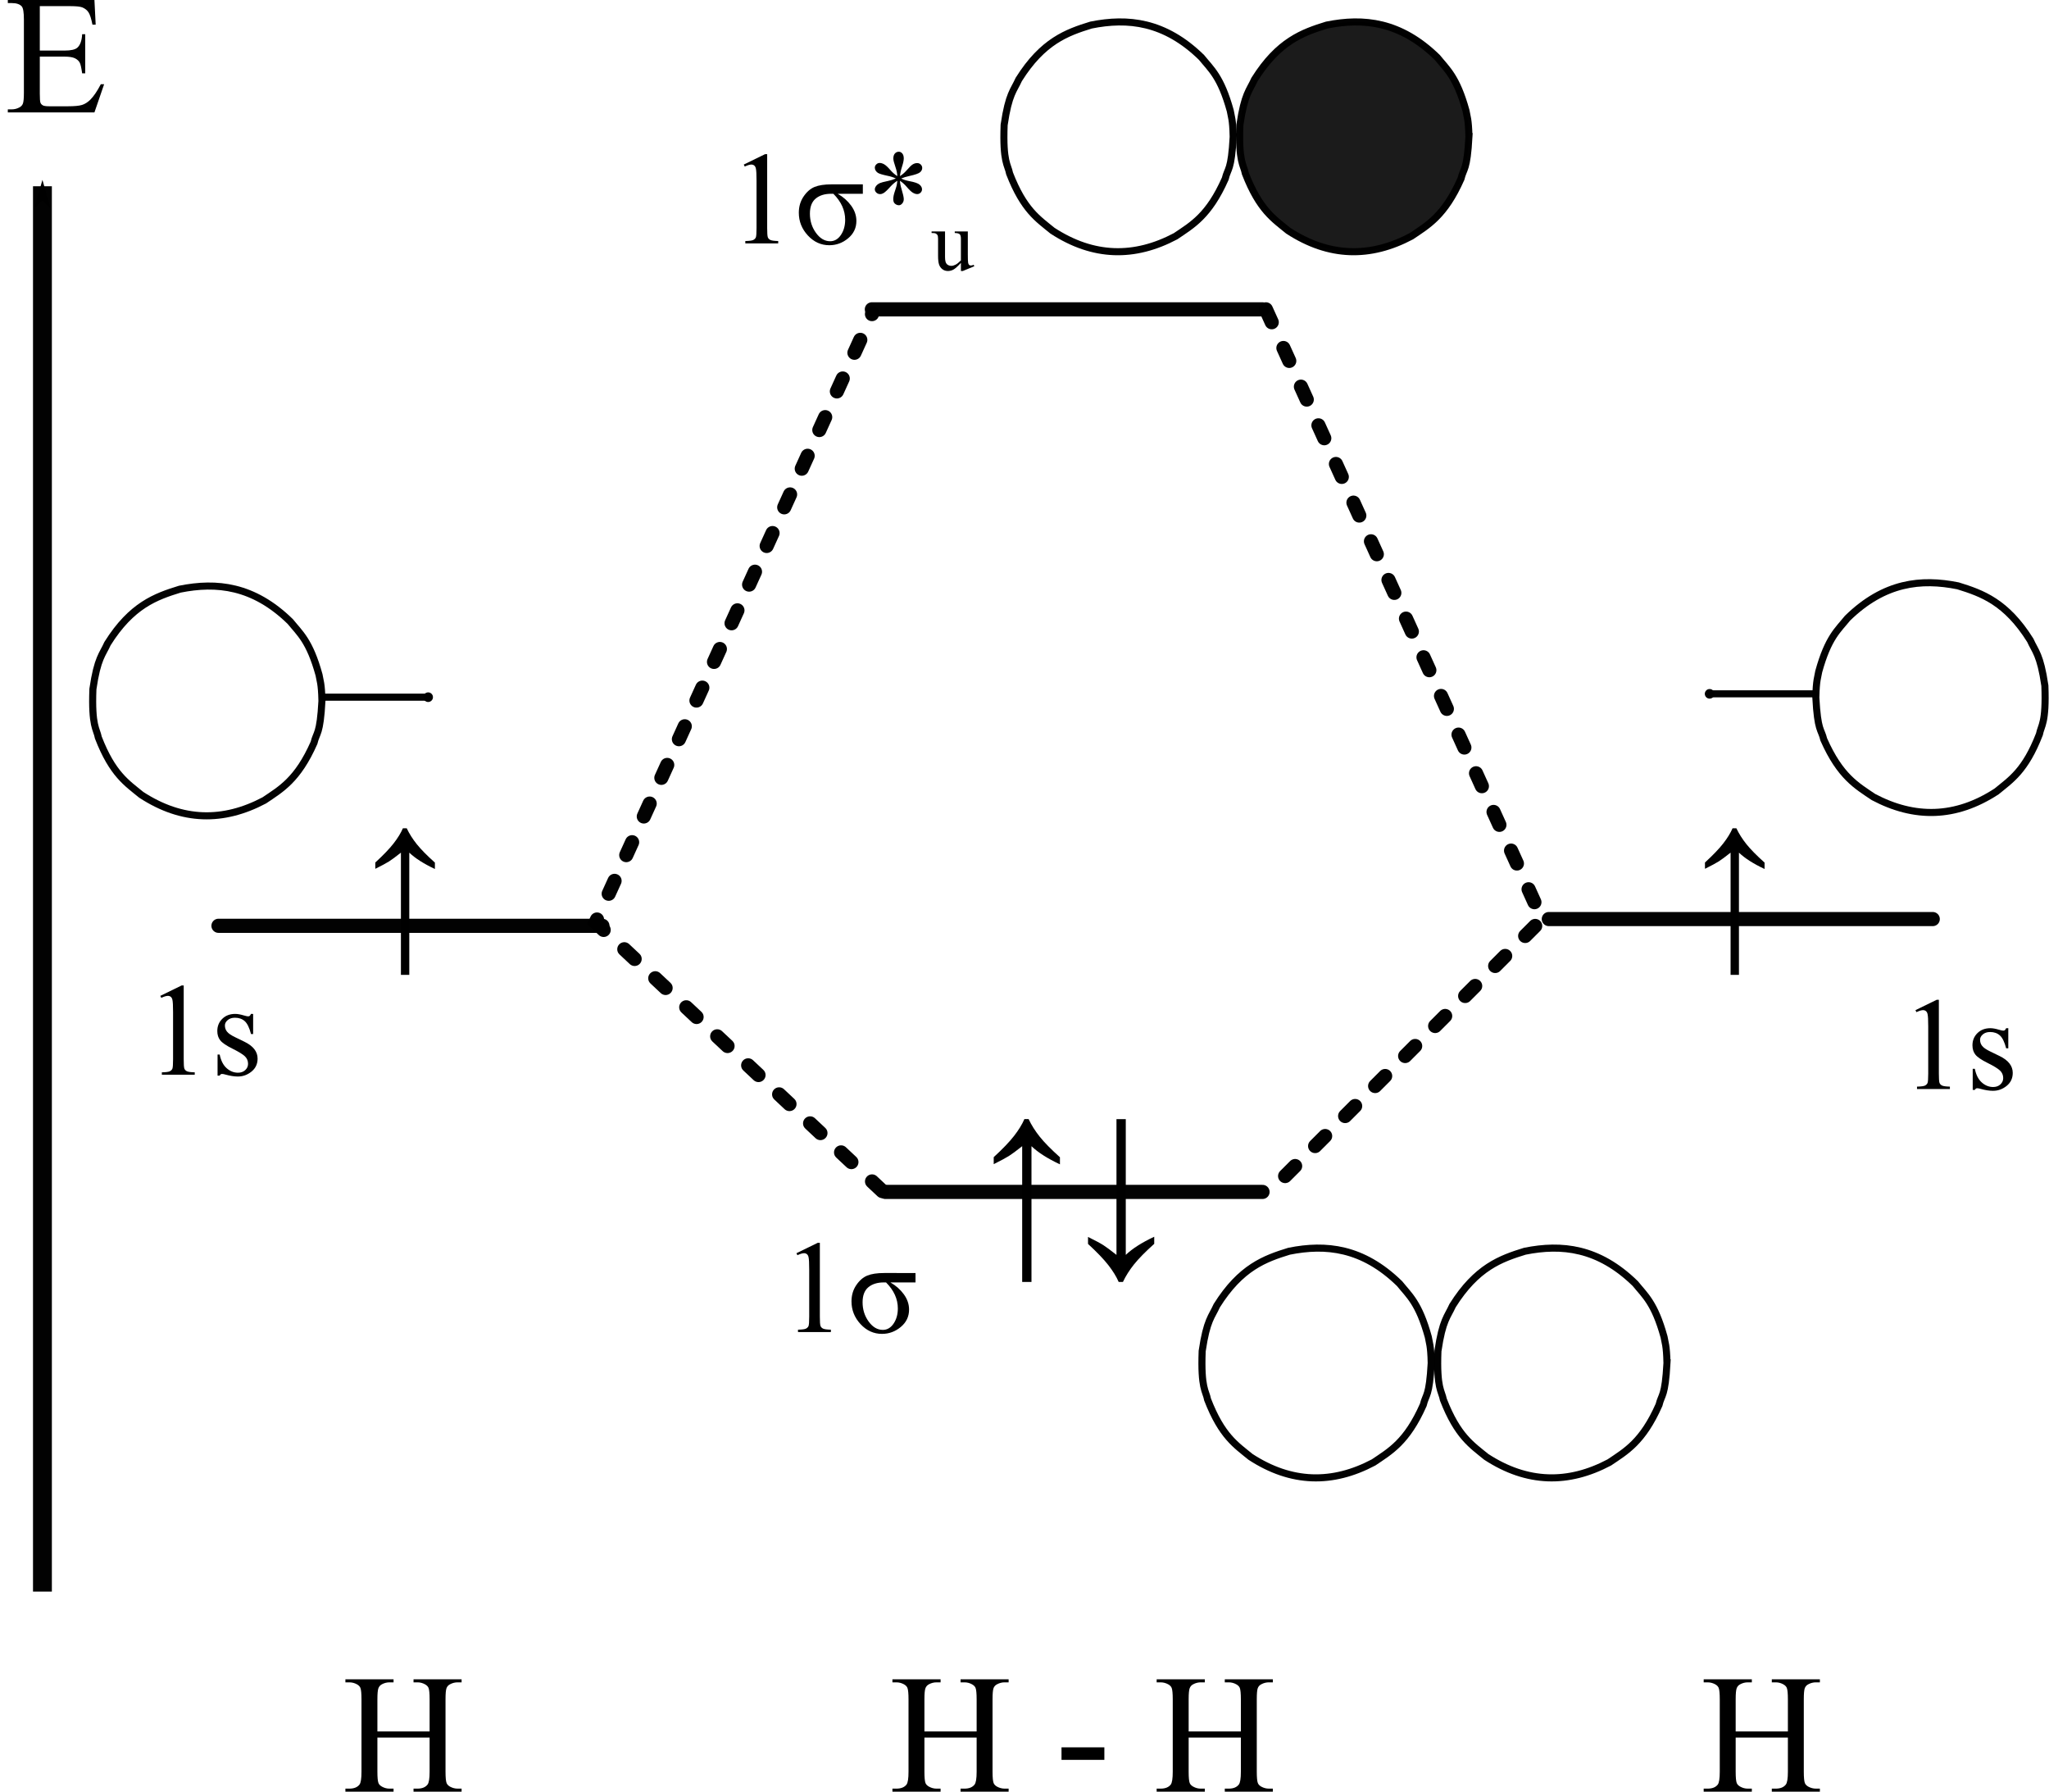 <?xml version="1.0" encoding="UTF-8" standalone="no"?>
<!-- Created with Inkscape (http://www.inkscape.org/) -->

<svg
   width="434.561"
   height="379.915"
   id="svg2"
   version="1.1"
   inkscape:version="0.48.4 r9939"
   sodipodi:docname="Diagramme_H2.svg"
   xmlns:inkscape="http://www.inkscape.org/namespaces/inkscape"
   xmlns:sodipodi="http://sodipodi.sourceforge.net/DTD/sodipodi-0.dtd"
   xmlns="http://www.w3.org/2000/svg"
   xmlns:svg="http://www.w3.org/2000/svg"
   xmlns:rdf="http://www.w3.org/1999/02/22-rdf-syntax-ns#"
   xmlns:cc="http://creativecommons.org/ns#"
   xmlns:dc="http://purl.org/dc/elements/1.1/">
  <defs
     id="defs4">
    <marker
       inkscape:stockid="DotM"
       orient="auto"
       refY="0"
       refX="0"
       id="DotM"
       style="overflow:visible">
      <path
         id="path6476"
         d="m -2.5,-1 c 0,2.76 -2.24,5 -5,5 -2.76,0 -5,-2.24 -5,-5 0,-2.76 2.24,-5 5,-5 2.76,0 5,2.24 5,5 z"
         style="fill-rule:evenodd;stroke:#000000;stroke-width:1pt"
         transform="matrix(0.4,0,0,0.4,2.96,0.4)"
         inkscape:connector-curvature="0" />
    </marker>
    <marker
       inkscape:stockid="DotL"
       orient="auto"
       refY="0"
       refX="0"
       id="DotL"
       style="overflow:visible">
      <path
         id="path6473"
         d="m -2.5,-1 c 0,2.76 -2.24,5 -5,5 -2.76,0 -5,-2.24 -5,-5 0,-2.76 2.24,-5 5,-5 2.76,0 5,2.24 5,5 z"
         style="fill-rule:evenodd;stroke:#000000;stroke-width:1pt"
         transform="matrix(0.8,0,0,0.8,5.92,0.8)"
         inkscape:connector-curvature="0" />
    </marker>
    <linearGradient
       id="linearGradient8118">
      <stop
         style="stop-color:#00abff;stop-opacity:1;"
         offset="0"
         id="stop8120" />
      <stop
         style="stop-color:#00c4d6;stop-opacity:1"
         offset="1"
         id="stop8122" />
    </linearGradient>
    <marker
       inkscape:stockid="Arrow1Mend"
       orient="auto"
       refY="0"
       refX="0"
       id="Arrow1Mend"
       style="overflow:visible">
      <path
         id="path6421"
         d="M 0,0 5,-5 -12.5,0 5,5 0,0 z"
         style="fill-rule:evenodd;stroke:#000000;stroke-width:1pt"
         transform="matrix(-0.4,0,0,-0.4,-4,0)"
         inkscape:connector-curvature="0" />
    </marker>
    <marker
       inkscape:stockid="DotM"
       orient="auto"
       refY="0"
       refX="0"
       id="DotM-4"
       style="overflow:visible">
      <path
         inkscape:connector-curvature="0"
         id="path6476-8"
         d="m -2.5,-1 c 0,2.76 -2.24,5 -5,5 -2.76,0 -5,-2.24 -5,-5 0,-2.76 2.24,-5 5,-5 2.76,0 5,2.24 5,5 z"
         style="fill-rule:evenodd;stroke:#000000;stroke-width:1pt"
         transform="matrix(0.4,0,0,0.4,2.96,0.4)" />
    </marker>
  </defs>
  <sodipodi:namedview
     id="base"
     pagecolor="#ffffff"
     bordercolor="#666666"
     borderopacity="1.0"
     inkscape:pageopacity="0.0"
     inkscape:pageshadow="2"
     inkscape:zoom="1.979899"
     inkscape:cx="133.06836"
     inkscape:cy="246.60723"
     inkscape:document-units="px"
     inkscape:current-layer="g5223"
     showgrid="false"
     fit-margin-top="0"
     fit-margin-left="0"
     fit-margin-right="0"
     fit-margin-bottom="0"
     inkscape:window-width="1366"
     inkscape:window-height="706"
     inkscape:window-x="-8"
     inkscape:window-y="-8"
     inkscape:window-maximized="1"
     inkscape:showpageshadow="2"
     inkscape:pagecheckerboard="0"
     inkscape:deskcolor="#d1d1d1" />
  <g
     inkscape:label="Layer 1"
     inkscape:groupmode="layer"
     id="layer1"
     transform="translate(265.215,-319.964)">
    <g
       id="g5223"
       transform="translate(-309.995,100.251)">
      <!--
    <path 	
	style="fill:none;stroke:none;" d=" " /> 
-->
      <!--
    <path 	
	style="fill:none;stroke:none;" d=" " /> 
-->
      <!--
    <path 	
	style="fill:none;stroke:#e5e5e5;stroke-width:1.406558px;stroke-linecap:butt;stroke-linejoin:miter;stroke-miterlimit:4;stroke-dasharray:none;stroke-opacity:1;" d="
	" " /> 
-->
      <path
         style="opacity:0.99;color:#000000;fill:none;stroke:#000000;stroke-width:4;stroke-miterlimit:4;stroke-opacity:1;stroke-dasharray:none;marker:none;marker-end:url(#Arrow1Mend);visibility:visible;display:inline;overflow:visible;enable-background:accumulate"
         d="m 53.78,557.201 0,-297.995"
         id="path8144"
         inkscape:connector-curvature="0" />
      <g
         transform="translate(286.115,359.432)"
         style="font-size:20px;font-style:normal;font-weight:normal;text-align:center;line-height:80%;letter-spacing:0px;word-spacing:0px;text-anchor:middle;fill:#000000;fill-opacity:1;stroke:none;font-family:Times New Roman;-inkscape-font-specification:Times New Roman"
         id="text8510" />
      <g
         transform="translate(286.115,359.432)"
         style="font-size:28px;font-style:normal;font-weight:normal;text-align:center;line-height:80%;letter-spacing:0px;word-spacing:0px;text-anchor:middle;fill:#000000;fill-opacity:1;stroke:none;font-family:Times New Roman;-inkscape-font-specification:Times New Roman"
         id="text8514" />
      <g
         transform="translate(286.115,359.432)"
         style="font-size:36px;font-style:normal;font-weight:normal;text-align:start;line-height:80%;letter-spacing:0px;word-spacing:0px;text-anchor:start;fill:#000000;fill-opacity:1;stroke:none;font-family:Times New Roman;-inkscape-font-specification:Times New Roman"
         id="text8518">
        <path
           d="m -232.893,-138.418 0,9.422 5.238,0 c 1.359,1e-5 2.268,-0.205 2.725,-0.615 0.609,-0.539 0.949,-1.488 1.02,-2.848 l 0.65,0 0,8.297 -0.65,0 c -0.164,-1.16 -0.328,-1.904 -0.492,-2.232 -0.211,-0.41 -0.557,-0.732 -1.037,-0.967 -0.48,-0.234 -1.219,-0.352 -2.215,-0.352 l -5.238,0 0,7.857 c -1e-5,1.055 0.047,1.696 0.141,1.925 0.094,0.229 0.258,0.41 0.492,0.545 0.234,0.135 0.68,0.202 1.336,0.202 l 4.043,0 c 1.348,0 2.326,-0.094 2.936,-0.281 0.609,-0.188 1.195,-0.557 1.758,-1.107 0.727,-0.727 1.471,-1.822 2.232,-3.287 l 0.703,0 -2.057,5.977 -18.369,0 0,-0.65 0.844,0 c 0.562,0 1.096,-0.135 1.6,-0.404 0.375,-0.188 0.63,-0.469 0.765,-0.844 0.135,-0.375 0.202,-1.143 0.202,-2.303 l 0,-15.486 c 0,-1.512 -0.152,-2.443 -0.457,-2.795 -0.422,-0.469 -1.125,-0.703 -2.109,-0.703 l -0.844,0 0,-0.65 18.369,0 0.264,5.221 -0.686,0 c -0.246,-1.254 -0.519,-2.115 -0.817,-2.584 -0.299,-0.469 -0.741,-0.826 -1.327,-1.072 -0.469,-0.176 -1.295,-0.264 -2.479,-0.264 z"
           style=""
           id="path3062" />
      </g>
      <g
         transform="translate(286.115,359.432)"
         style="font-size:36px;font-style:normal;font-weight:normal;text-align:start;line-height:80%;letter-spacing:0px;word-spacing:0px;text-anchor:start;fill:#000000;fill-opacity:1;stroke:none;font-family:Times New Roman;-inkscape-font-specification:Times New Roman"
         id="text8522" />
      <g
         transform="translate(286.115,359.432)"
         style="font-size:20px;font-style:normal;font-weight:normal;text-align:start;line-height:80%;letter-spacing:0px;word-spacing:0px;text-anchor:start;fill:#000000;fill-opacity:1;stroke:none;font-family:Times New Roman;-inkscape-font-specification:Times New Roman"
         id="text8526" />
      <g
         transform="translate(286.115,359.432)"
         style="font-size:28px;font-style:normal;font-weight:normal;text-align:start;line-height:80%;letter-spacing:0px;word-spacing:0px;text-anchor:start;fill:#000000;fill-opacity:1;stroke:none;font-family:Times New Roman;-inkscape-font-specification:Times New Roman"
         id="text8530">
        <path
           d="m -207.336,71.447 4.512,-2.201 0.451,0 0,15.654 c 0,1.039 0.043,1.686 0.13,1.941 0.087,0.255 0.267,0.451 0.54,0.588 0.273,0.137 0.829,0.214 1.668,0.232 l 0,0.506 -6.973,0 0,-0.506 c 0.875,-0.018 1.44,-0.093 1.695,-0.226 0.255,-0.132 0.433,-0.31 0.533,-0.533 0.1,-0.223 0.15,-0.891 0.15,-2.003 l 0,-10.008 c -1e-5,-1.349 -0.046,-2.215 -0.137,-2.598 -0.064,-0.292 -0.18,-0.506 -0.349,-0.643 -0.169,-0.137 -0.371,-0.205 -0.608,-0.205 -0.337,1.6e-5 -0.807,0.141 -1.408,0.424 z"
           style=""
           id="path3067" />
        <path
           d="m -187.648,75.275 0,4.266 -0.451,0 c -0.346,-1.34 -0.791,-2.251 -1.333,-2.734 -0.542,-0.483 -1.233,-0.725 -2.071,-0.725 -0.638,1.2e-5 -1.153,0.169 -1.545,0.506 -0.392,0.337 -0.588,0.711 -0.588,1.121 0,0.51 0.146,0.948 0.438,1.312 0.283,0.374 0.857,0.77 1.723,1.189 l 1.996,0.971 c 1.85,0.902 2.775,2.092 2.775,3.568 -1e-5,1.139 -0.431,2.058 -1.292,2.755 -0.861,0.697 -1.825,1.046 -2.892,1.046 -0.766,0 -1.641,-0.137 -2.625,-0.41 -0.301,-0.091 -0.547,-0.137 -0.738,-0.137 -0.21,0 -0.374,0.118 -0.492,0.355 l -0.451,0 0,-4.471 0.451,0 c 0.255,1.276 0.743,2.238 1.463,2.885 0.72,0.647 1.527,0.971 2.42,0.971 0.629,0 1.142,-0.185 1.538,-0.554 0.396,-0.369 0.595,-0.813 0.595,-1.333 -1e-5,-0.629 -0.221,-1.158 -0.663,-1.586 -0.442,-0.428 -1.324,-0.971 -2.646,-1.627 -1.322,-0.656 -2.188,-1.249 -2.598,-1.777 -0.41,-0.52 -0.615,-1.176 -0.615,-1.969 0,-1.03 0.353,-1.891 1.06,-2.584 0.706,-0.693 1.62,-1.039 2.741,-1.039 0.492,1.2e-5 1.089,0.105 1.791,0.314 0.465,0.137 0.775,0.205 0.93,0.205 0.146,1.2e-5 0.26,-0.032 0.342,-0.096 0.082,-0.064 0.178,-0.205 0.287,-0.424 z"
           style=""
           id="path3069" />
      </g>
      <g
         style="font-size:28px;font-style:normal;font-weight:normal;text-align:start;line-height:80%;letter-spacing:0px;word-spacing:0px;text-anchor:start;fill:#000000;fill-opacity:1;stroke:none;font-family:Times New Roman;-inkscape-font-specification:Times New Roman"
         id="text8534">
        <path
           d="m 213.695,485.447 4.512,-2.201 0.451,0 0,15.654 c -1e-5,1.039 0.043,1.686 0.13,1.941 0.087,0.255 0.267,0.451 0.54,0.588 0.273,0.137 0.829,0.214 1.668,0.232 l 0,0.506 -6.973,0 0,-0.506 c 0.875,-0.018 1.44,-0.093 1.695,-0.226 0.255,-0.132 0.433,-0.31 0.533,-0.533 0.1,-0.223 0.15,-0.891 0.15,-2.003 l 0,-10.008 c -1e-5,-1.349 -0.046,-2.215 -0.137,-2.598 -0.064,-0.292 -0.18,-0.506 -0.349,-0.643 -0.169,-0.137 -0.371,-0.205 -0.608,-0.205 -0.337,10e-6 -0.807,0.141 -1.408,0.424 z"
           style=""
           id="path3072" />
        <path
           d="m 238.947,489.645 0,1.996 -5.332,0 c 1.167,0.665 2.119,1.506 2.857,2.522 0.738,1.016 1.107,2.094 1.107,3.233 -1e-5,1.486 -0.586,2.716 -1.757,3.691 -1.171,0.975 -2.5,1.463 -3.985,1.463 -1.759,0 -3.277,-0.69 -4.553,-2.071 -1.276,-1.381 -1.914,-2.987 -1.914,-4.819 -1e-5,-1.294 0.335,-2.438 1.005,-3.432 0.67,-0.993 1.449,-1.673 2.338,-2.037 0.889,-0.365 2.09,-0.547 3.603,-0.547 z m -6.248,1.996 -0.479,0 c -1.367,1e-5 -2.459,0.34 -3.274,1.019 -0.816,0.679 -1.224,1.743 -1.224,3.192 0,1.54 0.428,2.901 1.285,4.081 0.857,1.18 1.859,1.771 3.008,1.771 0.921,0 1.682,-0.444 2.283,-1.333 0.602,-0.889 0.902,-1.962 0.902,-3.22 -1e-5,-1.996 -0.834,-3.833 -2.502,-5.51 z"
           style=""
           id="path3074" />
      </g>
      <g
         transform="translate(286.115,359.432)"
         style="font-size:28px;font-style:normal;font-weight:normal;text-align:start;line-height:80%;letter-spacing:0px;word-spacing:0px;text-anchor:start;fill:#000000;fill-opacity:1;stroke:none;font-family:Times New Roman;-inkscape-font-specification:Times New Roman"
         id="text8540">
        <path
           d="m -83.592,-104.825 4.512,-2.201 0.451,0 0,15.654 c -8e-6,1.039 0.043,1.686 0.13,1.941 0.087,0.255 0.267,0.451 0.54,0.588 0.273,0.137 0.829,0.214 1.668,0.232 l 0,0.506 -6.973,0 0,-0.506 c 0.875,-0.018 1.44,-0.093 1.695,-0.226 0.255,-0.132 0.433,-0.31 0.533,-0.533 0.1,-0.223 0.15,-0.891 0.15,-2.003 l 0,-10.008 c -6e-6,-1.349 -0.046,-2.215 -0.137,-2.598 -0.064,-0.292 -0.18,-0.506 -0.349,-0.643 -0.169,-0.137 -0.371,-0.205 -0.608,-0.205 -0.337,2e-5 -0.807,0.141 -1.408,0.424 z"
           style=""
           id="path3079" />
        <path
           d="m -58.34,-100.627 0,1.996 -5.332,0 c 1.167,0.665 2.119,1.506 2.857,2.522 0.738,1.016 1.107,2.094 1.107,3.233 -1.3e-5,1.486 -0.586,2.716 -1.757,3.691 -1.171,0.975 -2.5,1.463 -3.985,1.463 -1.759,0 -3.277,-0.69 -4.553,-2.071 -1.276,-1.381 -1.914,-2.987 -1.914,-4.819 -10e-7,-1.294 0.335,-2.438 1.005,-3.432 0.67,-0.993 1.449,-1.673 2.338,-2.037 0.889,-0.365 2.09,-0.547 3.603,-0.547 z m -6.248,1.996 -0.479,0 c -1.367,10e-6 -2.459,0.34 -3.274,1.019 -0.816,0.679 -1.224,1.743 -1.224,3.192 -3e-6,1.54 0.428,2.901 1.285,4.081 0.857,1.18 1.859,1.771 3.008,1.771 0.921,0 1.682,-0.444 2.283,-1.333 0.602,-0.889 0.902,-1.962 0.902,-3.22 -1.1e-5,-1.996 -0.834,-3.833 -2.502,-5.51 z"
           style=""
           id="path3081" />
        <path
           d="m -51.025,-102.377 c -0.036,-0.629 -0.164,-1.253 -0.383,-1.873 -0.31,-0.893 -0.465,-1.508 -0.465,-1.846 -5e-6,-0.474 0.112,-0.834 0.335,-1.08 0.223,-0.246 0.499,-0.369 0.827,-0.369 0.283,2e-5 0.529,0.123 0.738,0.369 0.21,0.246 0.314,0.597 0.314,1.053 -8e-6,0.41 -0.121,0.982 -0.362,1.716 -0.242,0.734 -0.39,1.41 -0.444,2.03 0.501,-0.319 0.952,-0.706 1.354,-1.162 0.62,-0.72 1.08,-1.167 1.381,-1.34 0.301,-0.173 0.606,-0.26 0.916,-0.26 0.301,2e-5 0.554,0.103 0.759,0.308 0.205,0.205 0.308,0.449 0.308,0.731 -1.2e-5,0.337 -0.15,0.638 -0.451,0.902 -0.301,0.264 -1.053,0.529 -2.256,0.793 -0.702,0.155 -1.285,0.333 -1.75,0.533 0.474,0.246 1.053,0.433 1.736,0.561 1.103,0.201 1.825,0.451 2.167,0.752 0.342,0.301 0.513,0.629 0.513,0.984 -1.2e-5,0.273 -0.103,0.51 -0.308,0.711 -0.205,0.201 -0.444,0.301 -0.718,0.301 -0.273,1.1e-5 -0.577,-0.096 -0.909,-0.287 -0.333,-0.191 -0.782,-0.62 -1.347,-1.285 -0.374,-0.447 -0.839,-0.866 -1.395,-1.258 0.018,0.52 0.123,1.085 0.314,1.695 0.328,1.076 0.492,1.809 0.492,2.201 -8e-6,0.365 -0.109,0.672 -0.328,0.923 -0.219,0.251 -0.451,0.376 -0.697,0.376 -0.337,8e-6 -0.643,-0.132 -0.916,-0.396 -0.191,-0.191 -0.287,-0.497 -0.287,-0.916 -6e-6,-0.437 0.105,-0.964 0.314,-1.579 0.21,-0.615 0.342,-1.039 0.396,-1.271 0.055,-0.232 0.105,-0.576 0.15,-1.032 -0.538,0.355 -1.007,0.752 -1.408,1.189 -0.665,0.747 -1.167,1.221 -1.504,1.422 -0.237,0.146 -0.483,0.219 -0.738,0.219 -0.31,1.1e-5 -0.574,-0.105 -0.793,-0.314 -0.219,-0.21 -0.328,-0.442 -0.328,-0.697 -2e-6,-0.228 0.093,-0.467 0.28,-0.718 0.187,-0.251 0.467,-0.458 0.841,-0.622 0.246,-0.109 0.807,-0.255 1.682,-0.438 0.565,-0.118 1.117,-0.292 1.654,-0.52 -0.492,-0.246 -1.08,-0.437 -1.764,-0.574 -1.121,-0.237 -1.814,-0.451 -2.078,-0.643 -0.41,-0.301 -0.615,-0.665 -0.615,-1.094 -2e-6,-0.246 0.103,-0.472 0.308,-0.677 0.205,-0.205 0.444,-0.308 0.718,-0.308 0.301,1e-5 0.62,0.096 0.957,0.287 0.337,0.191 0.757,0.577 1.258,1.155 0.501,0.579 1.012,1.028 1.531,1.347 z"
           style=""
           id="path3083" />
        <path
           d="m -36.074,-90.644 0,4.932 c -8e-6,0.942 0.022,1.518 0.067,1.728 0.044,0.21 0.116,0.357 0.213,0.44 0.098,0.083 0.212,0.124 0.342,0.124 0.184,10e-7 0.391,-0.05 0.622,-0.151 l 0.124,0.311 -2.435,1.004 -0.4,0 0,-1.724 c -0.699,0.758 -1.232,1.235 -1.6,1.431 -0.367,0.196 -0.755,0.293 -1.164,0.293 -0.456,0 -0.852,-0.132 -1.186,-0.395 -0.335,-0.264 -0.567,-0.603 -0.698,-1.018 -0.13,-0.415 -0.196,-1.001 -0.196,-1.76 l 0,-3.635 c -1e-6,-0.385 -0.041,-0.652 -0.124,-0.8 -0.083,-0.148 -0.206,-0.262 -0.369,-0.342 -0.163,-0.08 -0.458,-0.117 -0.884,-0.111 l 0,-0.329 2.853,0 0,5.448 c -3e-6,0.758 0.132,1.256 0.395,1.493 0.264,0.237 0.582,0.355 0.955,0.355 0.255,10e-7 0.544,-0.08 0.866,-0.24 0.323,-0.16 0.706,-0.465 1.151,-0.915 l 0,-4.612 c -6e-6,-0.462 -0.084,-0.775 -0.253,-0.938 -0.169,-0.163 -0.52,-0.25 -1.053,-0.262 l 0,-0.329 z"
           style="font-size:65.001%;baseline-shift:sub"
           id="path3085" />
      </g>
      <g
         transform="translate(286.115,359.432)"
         style="font-size:28px;font-style:normal;font-weight:normal;text-align:start;line-height:80%;letter-spacing:0px;word-spacing:0px;text-anchor:start;fill:#000000;fill-opacity:1;stroke:none;font-family:Times New Roman;-inkscape-font-specification:Times New Roman"
         id="text8546">
        <path
           d="m 164.906,74.477 4.512,-2.201 0.451,0 0,15.654 c -1e-5,1.039 0.043,1.686 0.13,1.941 0.087,0.255 0.267,0.451 0.54,0.588 0.273,0.137 0.829,0.214 1.668,0.232 l 0,0.506 -6.973,0 0,-0.506 c 0.875,-0.018 1.44,-0.093 1.695,-0.226 0.255,-0.132 0.433,-0.31 0.533,-0.533 0.1,-0.223 0.15,-0.891 0.15,-2.003 l 0,-10.008 c -10e-6,-1.349 -0.046,-2.215 -0.137,-2.598 -0.064,-0.292 -0.18,-0.506 -0.349,-0.643 -0.169,-0.137 -0.371,-0.205 -0.608,-0.205 -0.337,1.7e-5 -0.807,0.141 -1.408,0.424 z"
           style=""
           id="path3088" />
        <path
           d="m 184.593,78.306 0,4.266 -0.451,0 c -0.346,-1.34 -0.791,-2.251 -1.333,-2.734 -0.542,-0.483 -1.233,-0.725 -2.071,-0.725 -0.638,1.2e-5 -1.153,0.169 -1.545,0.506 -0.392,0.337 -0.588,0.711 -0.588,1.121 0,0.51 0.146,0.948 0.438,1.312 0.283,0.374 0.857,0.77 1.723,1.189 l 1.996,0.971 c 1.85,0.902 2.775,2.092 2.775,3.568 -1e-5,1.139 -0.431,2.058 -1.292,2.755 -0.861,0.697 -1.825,1.046 -2.892,1.046 -0.766,-1e-6 -1.641,-0.137 -2.625,-0.41 -0.301,-0.091 -0.547,-0.137 -0.738,-0.137 -0.21,0 -0.374,0.118 -0.492,0.355 l -0.451,0 0,-4.471 0.451,0 c 0.255,1.276 0.743,2.238 1.463,2.885 0.72,0.647 1.527,0.971 2.42,0.971 0.629,10e-7 1.142,-0.185 1.538,-0.554 0.396,-0.369 0.595,-0.813 0.595,-1.333 -1e-5,-0.629 -0.221,-1.158 -0.663,-1.586 -0.442,-0.428 -1.324,-0.971 -2.646,-1.627 -1.322,-0.656 -2.188,-1.249 -2.598,-1.777 -0.41,-0.52 -0.615,-1.176 -0.615,-1.969 0,-1.03 0.353,-1.891 1.06,-2.584 0.706,-0.693 1.62,-1.039 2.741,-1.039 0.492,1.3e-5 1.089,0.105 1.791,0.314 0.465,0.137 0.775,0.205 0.93,0.205 0.146,1.3e-5 0.26,-0.032 0.342,-0.096 0.082,-0.064 0.178,-0.205 0.287,-0.424 z"
           style=""
           id="path3090" />
      </g>
      <g
         transform="translate(286.115,359.432)"
         style="font-size:28px;font-style:normal;font-weight:normal;text-align:start;line-height:80%;letter-spacing:0px;word-spacing:0px;text-anchor:start;fill:#000000;fill-opacity:1;stroke:none;font-family:Times New Roman;-inkscape-font-specification:Times New Roman"
         id="text8550" />
      <g
         transform="translate(286.115,359.432)"
         style="font-size:36px;font-style:normal;font-weight:normal;text-align:start;line-height:80%;letter-spacing:0px;word-spacing:0px;text-anchor:start;fill:#000000;fill-opacity:1;stroke:none;font-family:Times New Roman;-inkscape-font-specification:Times New Roman"
         id="text8554">
        <path
           d="m -161.295,227.416 11.074,0 0,-6.82 c -2e-5,-1.219 -0.076,-2.021 -0.229,-2.408 -0.117,-0.293 -0.363,-0.545 -0.738,-0.756 -0.504,-0.281 -1.037,-0.422 -1.6,-0.422 l -0.844,0 0,-0.65 10.195,0 0,0.65 -0.844,0 c -0.563,2e-5 -1.096,0.135 -1.6,0.404 -0.375,0.188 -0.63,0.472 -0.765,0.853 -0.135,0.381 -0.202,1.157 -0.202,2.329 l 0,15.381 c -2e-5,1.207 0.076,2.004 0.229,2.391 0.117,0.293 0.357,0.545 0.721,0.756 0.516,0.281 1.055,0.422 1.617,0.422 l 0.844,0 0,0.65 -10.195,0 0,-0.65 0.844,0 c 0.973,0 1.682,-0.287 2.127,-0.861 0.293,-0.375 0.439,-1.277 0.439,-2.707 l 0,-7.26 -11.074,0 0,7.26 c -1e-5,1.207 0.076,2.004 0.229,2.391 0.117,0.293 0.363,0.545 0.738,0.756 0.504,0.281 1.037,0.422 1.6,0.422 l 0.861,0 0,0.65 -10.213,0 0,-0.65 0.844,0 c 0.984,0 1.699,-0.287 2.145,-0.861 0.281,-0.375 0.422,-1.277 0.422,-2.707 l 0,-15.381 c 0,-1.219 -0.076,-2.021 -0.229,-2.408 -0.117,-0.293 -0.357,-0.545 -0.721,-0.756 -0.516,-0.281 -1.055,-0.422 -1.617,-0.422 l -0.844,0 0,-0.65 10.213,0 0,0.65 -0.861,0 c -0.563,2e-5 -1.096,0.135 -1.6,0.404 -0.363,0.188 -0.615,0.472 -0.756,0.853 -0.141,0.381 -0.211,1.157 -0.211,2.329 z"
           style=""
           id="path3042" />
        <path
           d="m -45.279,227.416 11.074,0 0,-6.82 c -1.8e-5,-1.219 -0.076,-2.021 -0.229,-2.408 -0.117,-0.293 -0.363,-0.545 -0.738,-0.756 -0.504,-0.281 -1.037,-0.422 -1.6,-0.422 l -0.844,0 0,-0.65 10.195,0 0,0.65 -0.844,0 c -0.563,2e-5 -1.096,0.135 -1.6,0.404 -0.375,0.188 -0.63,0.472 -0.765,0.853 -0.135,0.381 -0.202,1.157 -0.202,2.329 l 0,15.381 c -2.2e-5,1.207 0.076,2.004 0.229,2.391 0.117,0.293 0.357,0.545 0.721,0.756 0.516,0.281 1.055,0.422 1.617,0.422 l 0.844,0 0,0.65 -10.195,0 0,-0.65 0.844,0 c 0.973,0 1.682,-0.287 2.127,-0.861 0.293,-0.375 0.439,-1.277 0.439,-2.707 l 0,-7.26 -11.074,0 0,7.26 c -7e-6,1.207 0.076,2.004 0.229,2.391 0.117,0.293 0.363,0.545 0.738,0.756 0.504,0.281 1.037,0.422 1.6,0.422 l 0.861,0 0,0.65 -10.213,0 0,-0.65 0.844,0 c 0.984,0 1.699,-0.287 2.145,-0.861 0.281,-0.375 0.422,-1.277 0.422,-2.707 l 0,-15.381 c -4e-6,-1.219 -0.076,-2.021 -0.229,-2.408 -0.117,-0.293 -0.357,-0.545 -0.721,-0.756 -0.516,-0.281 -1.055,-0.422 -1.617,-0.422 l -0.844,0 0,-0.65 10.213,0 0,0.65 -0.861,0 c -0.563,2e-5 -1.096,0.135 -1.6,0.404 -0.363,0.188 -0.615,0.472 -0.756,0.853 -0.141,0.381 -0.211,1.157 -0.211,2.329 z"
           style=""
           id="path3044" />
        <path
           d="m -16.205,230.791 9.088,0 0,2.654 -9.088,0 z"
           style=""
           id="path3046" />
        <path
           d="m 10.76,227.416 11.074,0 0,-6.82 c -1.9e-5,-1.219 -0.076,-2.021 -0.229,-2.408 -0.117,-0.293 -0.363,-0.545 -0.738,-0.756 -0.504,-0.281 -1.037,-0.422 -1.6,-0.422 l -0.844,0 0,-0.65 10.195,0 0,0.65 -0.844,0 c -0.563,2e-5 -1.096,0.135 -1.6,0.404 -0.375,0.188 -0.63,0.472 -0.765,0.853 -0.135,0.381 -0.202,1.157 -0.202,2.329 l 0,15.381 c -2.2e-5,1.207 0.076,2.004 0.229,2.391 0.117,0.293 0.357,0.545 0.721,0.756 0.516,0.281 1.055,0.422 1.617,0.422 l 0.844,0 0,0.65 -10.195,0 0,-0.65 0.844,0 c 0.973,0 1.682,-0.287 2.127,-0.861 0.293,-0.375 0.439,-1.277 0.439,-2.707 l 0,-7.26 -11.074,0 0,7.26 c -8e-6,1.207 0.076,2.004 0.229,2.391 0.117,0.293 0.363,0.545 0.738,0.756 0.504,0.281 1.037,0.422 1.6,0.422 l 0.861,0 0,0.65 -10.213,0 0,-0.65 0.844,0 c 0.984,0 1.699,-0.287 2.145,-0.861 0.281,-0.375 0.422,-1.277 0.422,-2.707 l 0,-15.381 c -4e-6,-1.219 -0.076,-2.021 -0.229,-2.408 -0.117,-0.293 -0.357,-0.545 -0.721,-0.756 -0.516,-0.281 -1.055,-0.422 -1.617,-0.422 l -0.844,0 0,-0.65 10.213,0 0,0.65 -0.861,0 c -0.563,2e-5 -1.096,0.135 -1.6,0.404 -0.363,0.188 -0.615,0.472 -0.756,0.853 -0.141,0.381 -0.211,1.157 -0.211,2.329 z"
           style=""
           id="path3048" />
        <path
           d="m 126.775,227.416 11.074,0 0,-6.82 c -2e-5,-1.219 -0.076,-2.021 -0.229,-2.408 -0.117,-0.293 -0.363,-0.545 -0.738,-0.756 -0.504,-0.281 -1.037,-0.422 -1.6,-0.422 l -0.844,0 0,-0.65 10.195,0 0,0.65 -0.844,0 c -0.563,2e-5 -1.096,0.135 -1.6,0.404 -0.375,0.188 -0.63,0.472 -0.765,0.853 -0.135,0.381 -0.202,1.157 -0.202,2.329 l 0,15.381 c -2e-5,1.207 0.076,2.004 0.229,2.391 0.117,0.293 0.357,0.545 0.721,0.756 0.516,0.281 1.055,0.422 1.617,0.422 l 0.844,0 0,0.65 -10.195,0 0,-0.65 0.844,0 c 0.973,0 1.682,-0.287 2.127,-0.861 0.293,-0.375 0.439,-1.277 0.439,-2.707 l 0,-7.26 -11.074,0 0,7.26 c 0,1.207 0.076,2.004 0.229,2.391 0.117,0.293 0.363,0.545 0.738,0.756 0.504,0.281 1.037,0.422 1.6,0.422 l 0.861,0 0,0.65 -10.213,0 0,-0.65 0.844,0 c 0.984,0 1.699,-0.287 2.145,-0.861 0.281,-0.375 0.422,-1.277 0.422,-2.707 l 0,-15.381 c 0,-1.219 -0.076,-2.021 -0.229,-2.408 -0.117,-0.293 -0.357,-0.545 -0.721,-0.756 -0.516,-0.281 -1.055,-0.422 -1.617,-0.422 l -0.844,0 0,-0.65 10.213,0 0,0.65 -0.861,0 c -0.563,2e-5 -1.096,0.135 -1.6,0.404 -0.363,0.188 -0.615,0.472 -0.756,0.853 -0.141,0.381 -0.211,1.157 -0.211,2.329 z"
           style=""
           id="path3050" />
      </g>
      <g
         transform="translate(286.115,359.432)"
         style="font-size:36px;font-style:normal;font-weight:normal;text-align:start;line-height:80%;letter-spacing:0px;word-spacing:0px;text-anchor:start;fill:#000000;fill-opacity:1;stroke:none;font-family:Times New Roman;-inkscape-font-specification:Times New Roman"
         id="text8558" />
      <path
         style="color:#000000;display:inline;overflow:visible;visibility:visible;opacity:0.99;fill:none;stroke:#000000;stroke-width:1.5;stroke-linecap:round;stroke-linejoin:miter;stroke-miterlimit:4;stroke-dasharray:none;stroke-dashoffset:0;stroke-opacity:1;marker:none;enable-background:accumulate"
         d="m 306.322,248.686 c -0.397,7.258 -1.131,6.612 -1.689,8.929 -3.492,7.887 -7.022,9.814 -10.542,12.196 -8.696,4.602 -17.405,4.486 -26.099,-1.182 -3.037,-2.496 -6.088,-4.372 -9.095,-12.133 -0.361,-1.906 -1.455,-2.292 -1.154,-10.3 0.975,-6.658 2.062,-7.292 3.101,-9.632 5.094,-8.123 10.217,-9.958 15.332,-11.537 7.808,-1.57 15.625,-0.757 23.421,6.857 2.04,2.534 4.1,4.077 6.101,11.302 0.209,1.287 0.531,1.708 0.624,5.5 z"
         id="path8562"
         inkscape:connector-curvature="0" />
      <path
         style="color:#000000;display:inline;overflow:visible;visibility:visible;opacity:0.99;fill:#1a1a1a;stroke:#000000;stroke-width:1.5;stroke-linecap:round;stroke-linejoin:miter;stroke-miterlimit:4;stroke-dasharray:none;stroke-dashoffset:0;stroke-opacity:1;marker:none;enable-background:accumulate"
         d="m 356.322,248.686 c -0.397,7.258 -1.131,6.612 -1.689,8.929 -3.492,7.887 -7.022,9.814 -10.542,12.196 -8.696,4.602 -17.405,4.486 -26.099,-1.182 -3.037,-2.496 -6.088,-4.372 -9.095,-12.133 -0.361,-1.906 -1.455,-2.292 -1.154,-10.3 0.975,-6.658 2.062,-7.292 3.101,-9.632 5.094,-8.123 10.217,-9.958 15.332,-11.537 7.808,-1.57 15.625,-0.757 23.421,6.857 2.04,2.534 4.1,4.077 6.101,11.302 0.209,1.287 0.531,1.708 0.624,5.5 z"
         id="path8562-0"
         inkscape:connector-curvature="0" />
      <path
         style="opacity:0.99;color:#000000;fill:none;stroke:#000000;stroke-width:1.5;stroke-linecap:round;stroke-linejoin:miter;stroke-miterlimit:4;stroke-opacity:1;stroke-dasharray:none;stroke-dashoffset:0;marker:none;visibility:visible;display:inline;overflow:visible;enable-background:accumulate"
         d="m 113.063,368.302 c -0.397,7.258 -1.131,6.612 -1.689,8.929 -3.492,7.887 -7.022,9.814 -10.542,12.196 -8.696,4.602 -17.405,4.486 -26.099,-1.182 -3.037,-2.496 -6.088,-4.372 -9.095,-12.133 -0.361,-1.906 -1.455,-2.292 -1.154,-10.3 0.975,-6.658 2.062,-7.292 3.101,-9.632 5.094,-8.123 10.217,-9.958 15.332,-11.537 7.808,-1.57 15.625,-0.757 23.421,6.857 2.04,2.534 4.1,4.077 6.101,11.302 0.209,1.287 0.531,1.708 0.624,5.5 z"
         id="path8562-9"
         inkscape:connector-curvature="0" />
      <path
         style="opacity:0.99;color:#000000;fill:#1a1a1a;fill-opacity:1;fill-rule:nonzero;stroke:#000000;stroke-width:1.5;stroke-linecap:round;stroke-linejoin:miter;stroke-miterlimit:4;stroke-opacity:1;stroke-dasharray:none;stroke-dashoffset:0;marker:none;marker-end:url(#DotM);visibility:visible;display:inline;overflow:visible;enable-background:accumulate"
         d="m -172.736,8.113 22.223,0"
         id="path8600"
         inkscape:connector-curvature="0"
         transform="translate(286.115,359.432)"
         sodipodi:nodetypes="cc" />
      <path
         style="opacity:0.99;color:#000000;fill:none;stroke:#000000;stroke-width:1.5;stroke-linecap:round;stroke-linejoin:miter;stroke-miterlimit:4;stroke-opacity:1;stroke-dasharray:none;stroke-dashoffset:0;marker:none;visibility:visible;display:inline;overflow:visible;enable-background:accumulate"
         d="m 429.886,367.593 c 0.397,7.258 1.131,6.612 1.689,8.929 3.492,7.887 7.022,9.814 10.542,12.196 8.696,4.602 17.405,4.486 26.099,-1.182 3.037,-2.496 6.088,-4.372 9.095,-12.133 0.361,-1.906 1.455,-2.292 1.154,-10.3 -0.975,-6.658 -2.062,-7.292 -3.101,-9.632 -5.094,-8.123 -10.217,-9.958 -15.332,-11.537 -7.808,-1.57 -15.625,-0.757 -23.421,6.857 -2.04,2.534 -4.1,4.077 -6.101,11.302 -0.209,1.287 -0.531,1.708 -0.624,5.5 z"
         id="path8562-9-8"
         inkscape:connector-curvature="0" />
      <path
         style="opacity:0.99;color:#000000;fill:#1a1a1a;fill-opacity:1;fill-rule:nonzero;stroke:#000000;stroke-width:1.5;stroke-linecap:round;stroke-linejoin:miter;stroke-miterlimit:4;stroke-opacity:1;stroke-dasharray:none;stroke-dashoffset:0;marker:none;marker-end:url(#DotM);visibility:visible;display:inline;overflow:visible;enable-background:accumulate"
         d="m 429.57,366.835 -22.223,0"
         id="path8600-2"
         inkscape:connector-curvature="0"
         sodipodi:nodetypes="cc" />
      <path
         style="opacity:0.99;color:#000000;fill:none;stroke:#000000;stroke-width:1.5;stroke-linecap:round;stroke-linejoin:miter;stroke-miterlimit:4;stroke-opacity:1;stroke-dasharray:none;stroke-dashoffset:0;marker:none;visibility:visible;display:inline;overflow:visible;enable-background:accumulate"
         d="m 348.322,508.686 c -0.397,7.258 -1.131,6.612 -1.689,8.929 -3.492,7.887 -7.022,9.814 -10.542,12.196 -8.696,4.602 -17.405,4.486 -26.099,-1.182 -3.037,-2.496 -6.088,-4.372 -9.095,-12.133 -0.361,-1.906 -1.455,-2.292 -1.154,-10.3 0.975,-6.658 2.062,-7.292 3.101,-9.632 5.094,-8.123 10.217,-9.958 15.332,-11.537 7.808,-1.57 15.625,-0.757 23.421,6.857 2.04,2.534 4.1,4.077 6.101,11.302 0.209,1.287 0.531,1.708 0.624,5.5 z"
         id="path8562-4"
         inkscape:connector-curvature="0" />
      <path
         style="opacity:0.99;color:#000000;fill:none;stroke:#000000;stroke-width:1.5;stroke-linecap:round;stroke-linejoin:miter;stroke-miterlimit:4;stroke-opacity:1;stroke-dasharray:none;stroke-dashoffset:0;marker:none;visibility:visible;display:inline;overflow:visible;enable-background:accumulate"
         d="m 398.322,508.686 c -0.397,7.258 -1.131,6.612 -1.689,8.929 -3.492,7.887 -7.022,9.814 -10.542,12.196 -8.696,4.602 -17.405,4.486 -26.099,-1.182 -3.037,-2.496 -6.088,-4.372 -9.095,-12.133 -0.361,-1.906 -1.455,-2.292 -1.154,-10.3 0.975,-6.658 2.062,-7.292 3.101,-9.632 5.094,-8.123 10.217,-9.958 15.332,-11.537 7.808,-1.57 15.625,-0.757 23.421,6.857 2.04,2.534 4.1,4.077 6.101,11.302 0.209,1.287 0.531,1.708 0.624,5.5 z"
         id="path8562-0-5"
         inkscape:connector-curvature="0" />
      <g
         style="font-size:40px;font-style:normal;font-weight:normal;text-align:start;line-height:80%;letter-spacing:0px;word-spacing:0px;text-anchor:start;fill:#000000;fill-opacity:1;stroke:none;font-family:Times New Roman;-inkscape-font-specification:Times New Roman"
         id="text9036">
        <path
           d="m 255.532,465.078 c 1.888,-1.732 3.324,-3.229 4.307,-4.492 0.983,-1.263 1.715,-2.454 2.197,-3.574 l 0.898,0 c 0.612,1.289 1.403,2.539 2.373,3.75 0.97,1.211 2.393,2.656 4.268,4.336 l 0,1.504 c -2.617,-1.224 -4.629,-2.506 -6.035,-3.848 l 0,28.789 -1.973,0 0,-28.789 c -1.25,0.99 -2.184,1.68 -2.803,2.07 -0.618,0.391 -1.696,0.97 -3.232,1.738 z"
           id="path3095"
           style="" />
        <path
           d="m 275.532,483.477 0,-1.484 c 1.549,0.768 2.63,1.348 3.242,1.738 0.612,0.391 1.543,1.081 2.793,2.07 l 0,-28.789 1.973,0 0,28.789 c 1.406,-1.341 3.418,-2.624 6.035,-3.848 l 0,1.504 c -1.875,1.68 -3.298,3.125 -4.268,4.336 -0.97,1.211 -1.761,2.461 -2.373,3.75 l -0.898,0 c -0.482,-1.12 -1.214,-2.311 -2.197,-3.574 -0.983,-1.263 -2.419,-2.76 -4.307,-4.492 z"
           id="path3097"
           style="" />
      </g>
      <g
         style="font-size:36px;font-style:normal;font-weight:normal;text-align:start;line-height:80%;letter-spacing:0px;word-spacing:0px;text-anchor:start;fill:#000000;fill-opacity:1;stroke:none;font-family:Times New Roman;-inkscape-font-specification:Times New Roman"
         id="text9040">
        <path
           d="m 124.376,402.601 c 1.699,-1.559 2.991,-2.906 3.876,-4.043 0.885,-1.137 1.544,-2.209 1.978,-3.217 l 0.809,0 c 0.551,1.16 1.263,2.285 2.136,3.375 0.873,1.09 2.153,2.391 3.841,3.902 l 0,1.354 c -2.355,-1.102 -4.166,-2.256 -5.432,-3.463 l 0,25.91 -1.775,0 0,-25.91 c -1.125,0.891 -1.966,1.512 -2.522,1.863 -0.557,0.352 -1.526,0.873 -2.909,1.564 z"
           style=""
           id="path3100" />
      </g>
      <g
         style="font-size:36px;font-style:normal;font-weight:normal;text-align:start;line-height:80%;letter-spacing:0px;word-spacing:0px;text-anchor:start;fill:#000000;fill-opacity:1;stroke:none;font-family:Times New Roman;-inkscape-font-specification:Times New Roman"
         id="text9040-5">
        <path
           d="m 406.376,402.601 c 1.699,-1.559 2.991,-2.906 3.876,-4.043 0.885,-1.137 1.544,-2.209 1.978,-3.217 l 0.809,0 c 0.551,1.16 1.263,2.285 2.136,3.375 0.873,1.09 2.153,2.391 3.841,3.902 l 0,1.354 c -2.355,-1.102 -4.166,-2.256 -5.432,-3.463 l 0,25.91 -1.775,0 0,-25.91 c -1.125,0.891 -1.966,1.512 -2.522,1.863 -0.557,0.352 -1.526,0.873 -2.909,1.564 z"
           style=""
           id="path3103" />
      </g>
      <path
         style="opacity:0.99;color:#000000;fill:none;stroke:#000000;stroke-width:3;stroke-linecap:round;stroke-linejoin:miter;stroke-miterlimit:4;stroke-opacity:1;stroke-dasharray:none;stroke-dashoffset:0;marker:none;visibility:visible;display:inline;overflow:visible;enable-background:accumulate"
         d="m -195,56.589 81.429,0"
         id="path9065"
         inkscape:connector-curvature="0"
         transform="translate(286.115,359.432)" />
      <path
         style="opacity:0.99;color:#000000;fill:none;stroke:#000000;stroke-width:3;stroke-linecap:round;stroke-linejoin:miter;stroke-miterlimit:4;stroke-opacity:1;stroke-dasharray:none;stroke-dashoffset:0;marker:none;visibility:visible;display:inline;overflow:visible;enable-background:accumulate"
         d="m 87.143,55.161 81.429,0"
         id="path9067"
         inkscape:connector-curvature="0"
         transform="translate(286.115,359.432)" />
      <path
         style="opacity:0.99;color:#000000;fill:none;stroke:#000000;stroke-width:3;stroke-linecap:round;stroke-linejoin:miter;stroke-miterlimit:4;stroke-opacity:1;stroke-dasharray:none;stroke-dashoffset:0;marker:none;visibility:visible;display:inline;overflow:visible;enable-background:accumulate"
         d="m -53.571,113.018 80,0"
         id="path9069"
         inkscape:connector-curvature="0"
         transform="translate(286.115,359.432)" />
      <path
         style="opacity:0.99;color:#000000;fill:none;stroke:#000000;stroke-width:3;stroke-linecap:round;stroke-linejoin:miter;stroke-miterlimit:4;stroke-opacity:1;stroke-dasharray:none;stroke-dashoffset:0;marker:none;visibility:visible;display:inline;overflow:visible;enable-background:accumulate"
         d="m -56.429,-74.125 82.857,0"
         id="path9071"
         inkscape:connector-curvature="0"
         transform="translate(286.115,359.432)" />
      <path
         style="opacity:0.99;color:#000000;fill:none;stroke:#000000;stroke-width:3;stroke-linecap:round;stroke-linejoin:miter;stroke-miterlimit:4;stroke-opacity:1;stroke-dasharray:3, 6;stroke-dashoffset:0;marker:none;visibility:visible;display:inline;overflow:visible;enable-background:accumulate"
         d="M -54.199,112.845 -115,55.875 -56.306,-73.324"
         id="path9073"
         inkscape:connector-curvature="0"
         transform="translate(286.115,359.432)"
         sodipodi:nodetypes="ccc" />
      <path
         style="opacity:0.99;color:#000000;fill:none;stroke:#000000;stroke-width:3;stroke-linecap:round;stroke-linejoin:miter;stroke-miterlimit:4;stroke-opacity:1;stroke-dasharray:3, 6;stroke-dashoffset:0;marker:none;visibility:visible;display:inline;overflow:visible;enable-background:accumulate"
         d="M 27.143,-74.125 85.714,55.161 28.571,112.304"
         id="path9075"
         inkscape:connector-curvature="0"
         transform="translate(286.115,359.432)" />
    </g>
  </g>
</svg>
